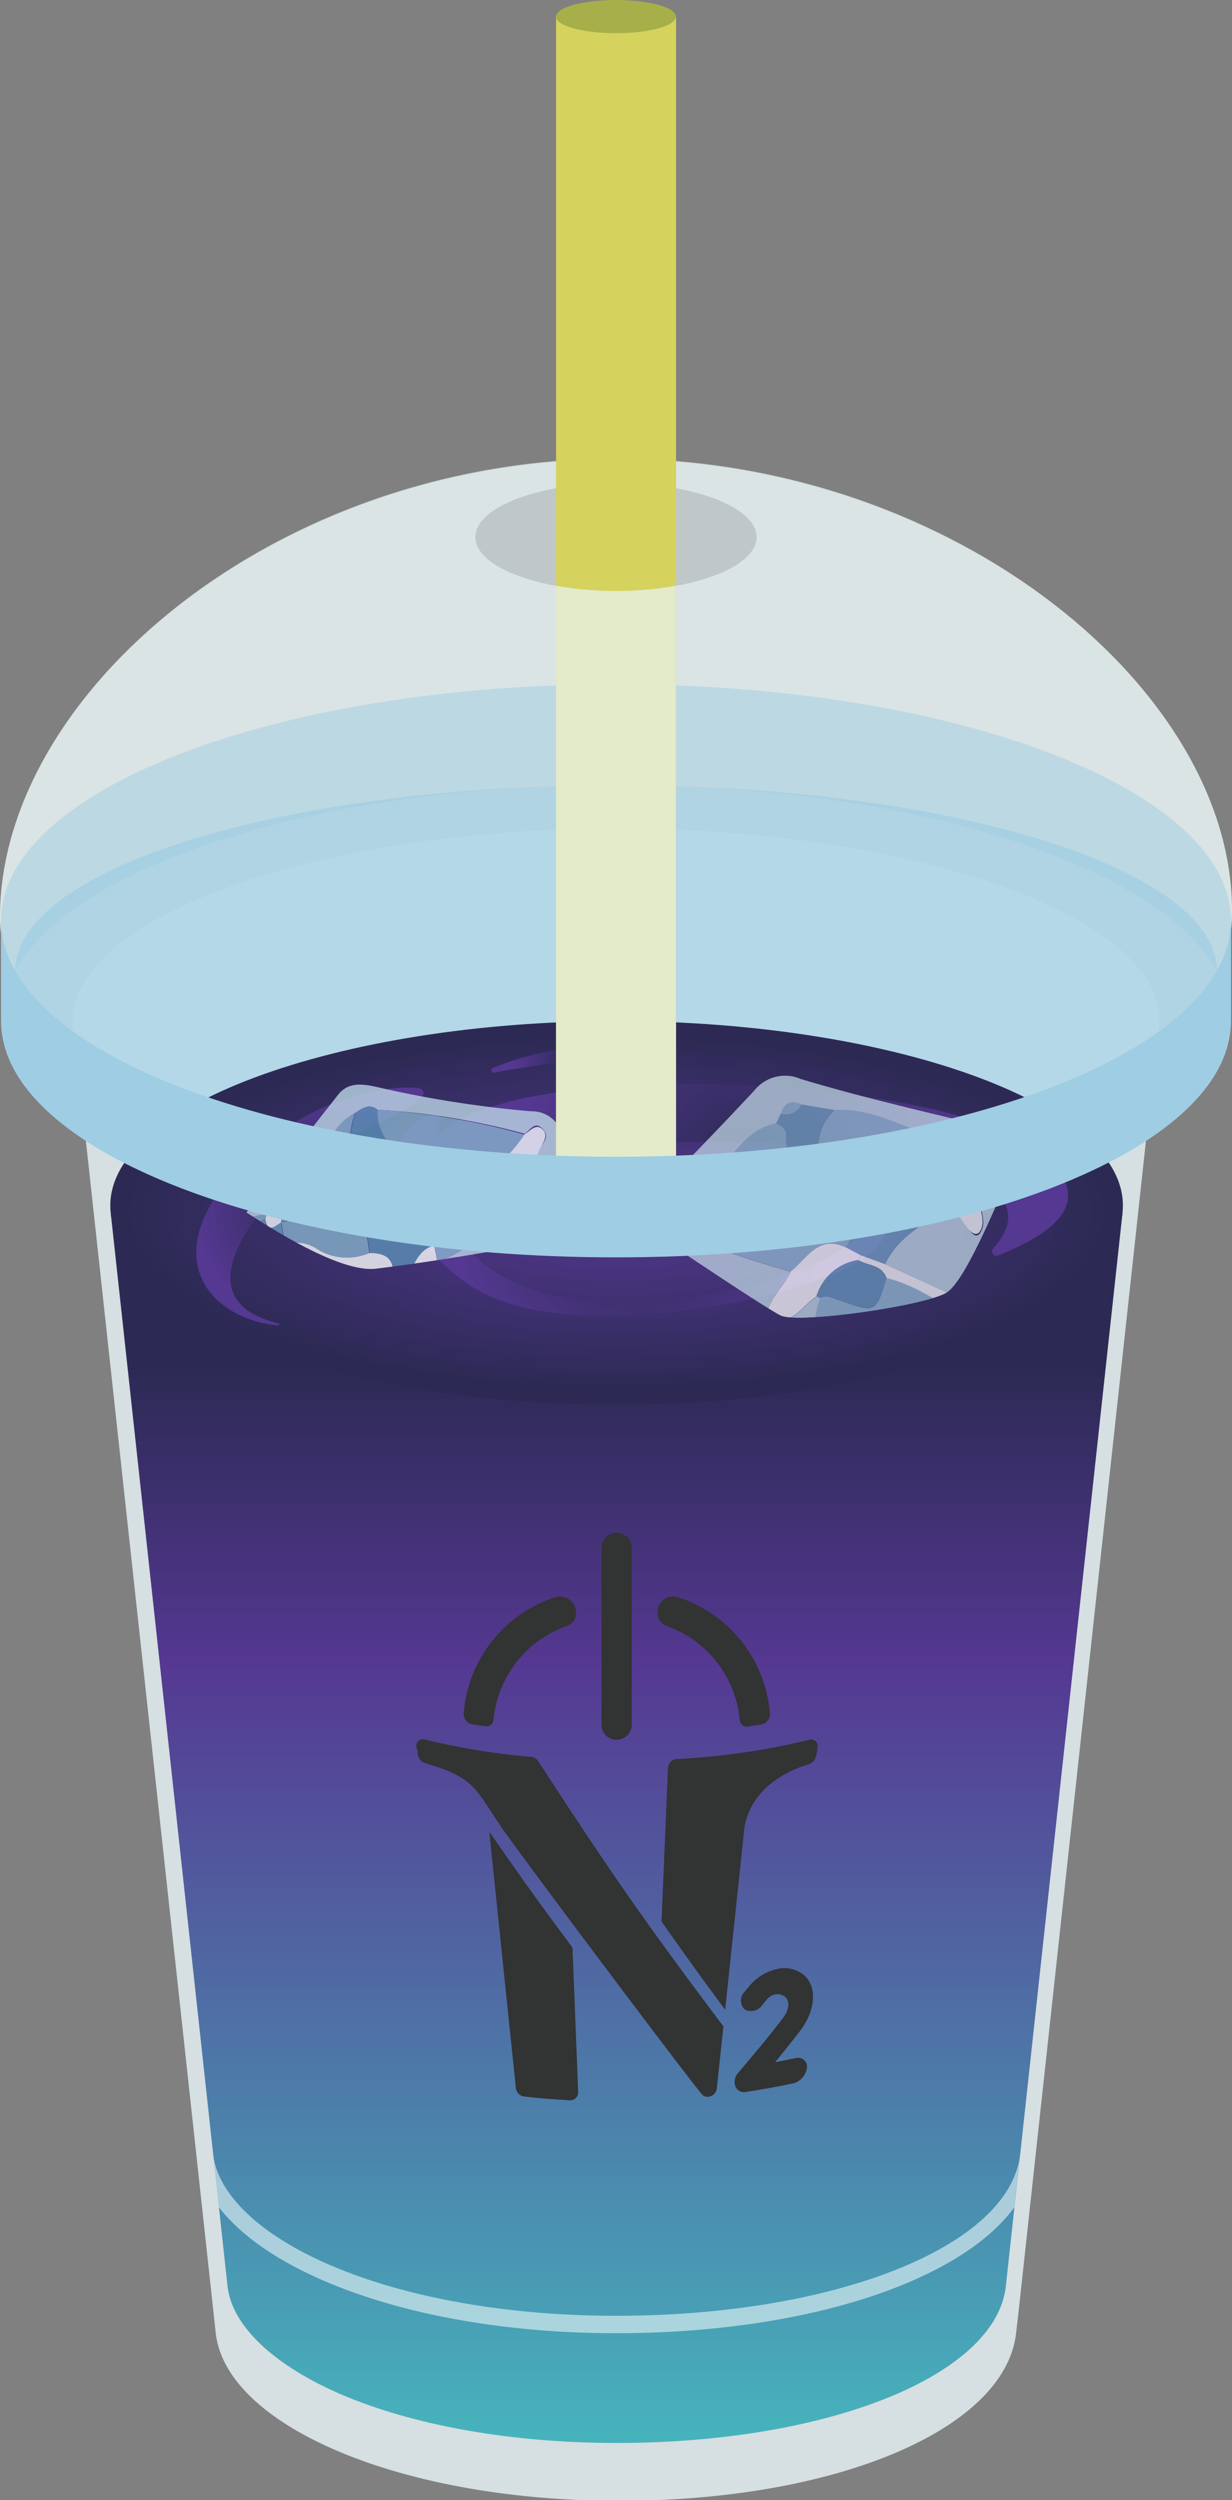 <svg xmlns="http://www.w3.org/2000/svg" xmlns:xlink="http://www.w3.org/1999/xlink" viewBox="0 0 91.35 185.38"><rect x="0" y="0" width="91.35" height="185.38" fill="#808080" stroke="none"/><defs><style>.cls-1{fill:none;}.cls-2,.cls-30,.cls-4{fill:#ebf6f9;}.cls-12,.cls-2{opacity:0.8;}.cls-3{fill:url(#名称未設定グラデーション_143);}.cls-4{opacity:0.6;}.cls-32,.cls-5,.cls-6{fill:#9fcde3;}.cls-5{opacity:0.5;}.cls-30,.cls-6{opacity:0.7;}.cls-7{fill:url(#名称未設定グラデーション_146);}.cls-8{fill:url(#名称未設定グラデーション_149);}.cls-9{fill:url(#名称未設定グラデーション_149-2);}.cls-10{fill:url(#名称未設定グラデーション_149-3);}.cls-11{fill:url(#名称未設定グラデーション_149-4);}.cls-13{clip-path:url(#clip-path);}.cls-14{opacity:0.9;}.cls-15{fill:#c2d9e7;}.cls-16{fill:#96bdd5;}.cls-17{fill:#71a1c2;}.cls-18{fill:#fbfdfe;}.cls-19{fill:#fff;}.cls-20{fill:#6599bc;}.cls-21{fill:#f9fbfd;}.cls-22{fill:#86b0cc;}.cls-23{clip-path:url(#clip-path-2);}.cls-24{fill:#bad4e4;}.cls-25{fill:#5b90b6;}.cls-26{fill:#8ab3cf;}.cls-27{fill:#f3f8fb;}.cls-28{fill:#6b9cbf;}.cls-29{fill:#d5d25d;}.cls-31{fill:#a6af4a;}.cls-33{fill:#323333;}</style><linearGradient id="名称未設定グラデーション_143" x1="45.72" y1="189.79" x2="45.72" y2="101.36" gradientUnits="userSpaceOnUse"><stop offset="0.06" stop-color="#45bbbf"/><stop offset="0.75" stop-color="#553892"/><stop offset="1" stop-color="#2c2a54"/></linearGradient><radialGradient id="名称未設定グラデーション_146" cx="45.72" cy="89.93" r="36.53" gradientTransform="translate(0 57.48) scale(1 0.36)" gradientUnits="userSpaceOnUse"><stop offset="0" stop-color="#553892"/><stop offset="1" stop-color="#2c2a54"/></radialGradient><radialGradient id="名称未設定グラデーション_149" cx="22.97" cy="89.46" r="8.63" gradientUnits="userSpaceOnUse"><stop offset="0" stop-color="#2c2a54"/><stop offset="1" stop-color="#553892"/></radialGradient><radialGradient id="名称未設定グラデーション_149-2" cx="47.55" cy="90.09" r="13.93" xlink:href="#名称未設定グラデーション_149"/><radialGradient id="名称未設定グラデーション_149-3" cx="55.51" cy="86.73" r="17.35" xlink:href="#名称未設定グラデーション_149"/><radialGradient id="名称未設定グラデーション_149-4" cx="42.33" cy="78.52" r="4.24" xlink:href="#名称未設定グラデーション_149"/><clipPath id="clip-path"><path id="SVGID" class="cls-1" d="M46.94,85.05c-1.6.69-1.38,4.42-1.38,4.42s11,7.45,12.33,8.08,10.83-.73,12.33-1.72,4.07-7.48,5.31-10.3-19.3-9.79-19.3-9.79Z"/></clipPath><clipPath id="clip-path-2"><path id="SVGID-2" data-name="SVGID" class="cls-1" d="M11,84.61s12.33,10,16.87,9.46,18.93-2.72,19.72-4.59-9.13-17.2-9.13-17.2Z"/></clipPath></defs><title>アセット 21</title><g id="レイヤー_2" data-name="レイヤー 2"><g id="レイヤー_1-2" data-name="レイヤー 1"><path class="cls-2" d="M86,75.37h0c-.54-7.74-18.9-13.94-40.29-13.94S5.92,67.64,5.4,75.39h0v.08a4.61,4.61,0,0,0,0,.83,8.85,8.85,0,0,0,.16.87l10.64,97.68L16,173c.76,6.83,13.62,12.43,29.89,12.43S74.55,180.06,75.34,173l.2-1.73L85.78,77.15a8,8,0,0,0,.16-.85,4.72,4.72,0,0,0,0-.84Z"/><path class="cls-3" d="M8.21,89.93l8.66,79.58c.32,2.92,3.37,5.83,8.36,8,5.44,2.34,12.71,3.63,20.48,3.63,15.71,0,28.12-5,28.87-11.61l8.65-79.58Z"/><path class="cls-4" d="M45.68,171.71c-8,0-15.58-1.33-21.2-3.76-5.15-2.21-8.31-5.2-8.68-8.21l.43,3.92C20.36,169,31.67,173,45.68,173s25.48-3.8,29.53-9.33l.42-3.86C74.79,166.59,61.88,171.71,45.68,171.71Z"/><path class="cls-4" d="M91.34,68C91,80.24,66.18,86.59,45.67,86.59,23,86.59,0,80.24,0,68c0-16.61,20.45-34,45.67-34S91.78,51.42,91.34,68Z"/><path class="cls-4" d="M45.67,34.05C20.45,34.05,0,51.42,0,68,0,80.24,23,86.59,45.67,86.59,66.18,86.59,91,80.24,91.34,68,91.78,51.42,70.9,34.05,45.67,34.05Zm0,9.77c-5.75,0-10.42-1.79-10.42-4s4.67-4,10.42-4,10.43,1.79,10.43,4S51.43,43.82,45.67,43.82Z"/><path class="cls-5" d="M.08,68.25c0-9.67,20.41-17.51,45.59-17.51s45.6,7.84,45.6,17.51v7.46c0-9.67-20.41-17.51-45.6-17.51S.08,66,.08,75.71Z"/><ellipse class="cls-6" cx="45.68" cy="72" rx="44.56" ry="13.78"/><path class="cls-7" d="M83.23,89.93c-.86,7.75-16.8,14.22-37.51,14.22S9.07,97.72,8.21,89.93,25,75.71,45.72,75.71,84.09,82.13,83.23,89.93Z"/><path class="cls-8" d="M31.09,80.69a.36.36,0,0,1,.23.59c-1.58,1.79-5.5,2.35-9,5.45s-8.85,9.65-1.7,11.39a.08.08,0,0,1,0,.16c-4.76-.45-8.91-4.64-3.54-11C22.22,81.26,29,80.39,31.09,80.69Z"/><path class="cls-9" d="M62.79,89.8a.24.24,0,0,1,.08-.46c1.95.1,4.42,1.14,1.69,3.58-3.47,3.09-22.13,7.26-29.51,2.5-7-4.51-7.13-11.87-2.85-12.81a.38.38,0,0,1,.44.52c-1.25,3.09-.55,12,10.28,13.22C53.91,97.55,68,91.82,62.79,89.8Z"/><path class="cls-10" d="M54.36,88.81A.6.6,0,0,1,54.7,90c-5.4,1.9-14.52,2.76-19.1.12-6.59-3.8-4.71-7.78,6.63-9.25S70.6,81.28,76,84.72c5,3.19,4,6-2,8.37a.32.32,0,0,1-.36-.51C76.11,89.81,75,87,65,85.5c-11.29-1.71-28.67-.78-23.42,2.36C45.07,90,50.35,89.77,54.36,88.81Z"/><path class="cls-11" d="M36.52,79.2A22.46,22.46,0,0,1,48,77.71a.23.23,0,0,1,0,.46,91.75,91.75,0,0,0-11.38,1.37A.18.18,0,0,1,36.52,79.2Z"/><g class="cls-12"><g class="cls-13"><g class="cls-14"><path class="cls-15" d="M46.8,89.59c1.12-.14,1.72-1,2.41-1.75,2.29-2.29,4.53-4.64,6.74-7A2.9,2.9,0,0,1,59.36,80c3.93,1.18,7.92,2.13,11.91,3.09a2.49,2.49,0,0,1,2.18,2.27,79.09,79.09,0,0,0,3.08,12,2.3,2.3,0,0,1-.71,2.85,85.44,85.44,0,0,0-9,9,2.32,2.32,0,0,1-2.92.57,68.55,68.55,0,0,0-12.1-3.22c-1.42-.26-1.65-1.28-2-2.45-1.15-4.21-1.7-8.61-3.72-12.56Zm5.72-2.53c-2.08-.54-2.23,1.34-3,2.41l-.75.81c-.22.69-.81,1.35-.49,2.1.77,1.74.86,3.65,1.44,5.42.63,1.94.81,4.14,2.8,5.39.42,1.91,1.44.74,2,.26,1.73-1.44,2.34-3.64,3.42-5.52,1.17-.18,1.73-1.23,2.62-1.81l.14.07.15.06c-1.3,3.16,1,5.59,1.75,8.37a4.26,4.26,0,0,0-2.78.93c1.61-.16,2.38.92,3.48,1.3.42.6.64,1.5,1.7,1.12.93.3,1.38-.45,1.84-1,1.08-1.19,2.07-2.47,3.09-3.71A3.62,3.62,0,0,0,73,99.63l.34-.93c.4,0,.88.09,1-.43s-.41-.75-.83-.94l-7.88-3.6c1-2.18,3.19-3.06,4.84-4.53.47.65.9,1.33,1.4,2s.79.46,1-.23c.36-1.38-2-6-3.44-6.53-2.47-.87-4.8-2.25-7.55-2.09l-2.42-.41c-.77-.34-1.3-.14-1.54.7l-.33.7c-1.75.32-2.71,1.67-3.77,2.89Z"/><path class="cls-16" d="M53.79,86.18c1.06-1.22,2-2.57,3.77-2.89.4.17.77.44.74.87-.14,2.39,2,3.72,2.56,5.81.44-2.6-1.32-5.38,1-7.67,2.75-.16,5.08,1.22,7.55,2.09-.52.71-.11,1.44,0,2.16a13.38,13.38,0,0,0-6.66,5.93c-2-.94-2.89.86-4.1,1.81a69.2,69.2,0,0,1-7.78-2.65c.42-1.49,1.58-2.4,2.6-3.43C54,87.65,55,87.08,53.79,86.18Z"/><path class="cls-16" d="M69.91,103.3c-1,1.24-2,2.52-3.09,3.71-.46.51-.91,1.26-1.84,1,.07-.94,1.5-1.82.3-2.77A2.08,2.08,0,0,0,63.4,105c-.66.35.23,1.21-.12,1.82-1.1-.38-1.87-1.46-3.48-1.3a4.26,4.26,0,0,1,2.78-.93c-.71-2.78-3-5.21-1.75-8.37.48-.24.91,0,1.34.16,2.76,1,2.76,1,3.57-1.65,2.85.7,5,2.71,7.59,3.94l-.34.93-.73-.12A21.35,21.35,0,0,1,65.7,97.8c-.36,2.1.58,3.84.36,5.67,0,.46-.19,1.16.52,1.37s1-.22,1.44-.58c.67-.55.79-1.77,2-1.67Z"/><path class="cls-17" d="M62.72,92.48a13.38,13.38,0,0,1,6.66-5.93l1.09,2.65c-1.65,1.47-3.85,2.35-4.84,4.53l-1.83-.67Z"/><path class="cls-18" d="M52.48,103.19c-2-1.25-2.17-3.45-2.8-5.39C49.1,96,49,94.12,48.24,92.38c-.32-.75.27-1.41.49-2.1.88.36,1.07,1.2,1.39,2,0,3.48,1.1,6.46,4,8.57C53.75,101.71,53.91,103,52.48,103.19Z"/><path class="cls-19" d="M62.72,92.48l1.08.58-.16.37a3.85,3.85,0,0,0-3.1,2.69c-.89.58-1.45,1.63-2.62,1.81l-1.09-.44c.25-1.27,1.29-2.08,1.79-3.2C59.83,93.34,60.67,91.54,62.72,92.48Z"/><path class="cls-17" d="M61.85,82.3c-2.31,2.29-.55,5.07-1,7.67-.56-2.09-2.7-3.42-2.56-5.81,0-.43-.34-.7-.74-.87l.33-.7a1.3,1.3,0,0,0,1.54-.7Z"/><path class="cls-20" d="M60.54,96.12a3.85,3.85,0,0,1,3.1-2.69c.71.43,1.73.37,2.1,1.33-.81,2.6-.81,2.6-3.57,1.65-.43-.15-.86-.4-1.34-.16l-.15-.06Z"/><path class="cls-21" d="M70.47,89.2l-1.09-2.65c-.09-.72-.5-1.45,0-2.16,1.39.56,3.8,5.15,3.44,6.53-.18.69-.56.74-1,.23S70.94,89.85,70.47,89.2Z"/><path class="cls-16" d="M56.83,97.49l1.09.44c-1.08,1.88-1.69,4.08-3.42,5.52-.58.48-1.6,1.65-2-.26,1.43-.18,1.27-1.48,1.66-2.39A12.12,12.12,0,0,0,56.83,97.49Z"/><path class="cls-21" d="M65.74,94.76c-.37-1-1.39-.9-2.1-1.33l.16-.37,1.83.67,7.88,3.6c.42.19,1,.29.83.94s-.61.42-1,.43C70.76,97.47,68.59,95.46,65.74,94.76Z"/><path class="cls-22" d="M50.12,92.23c-.32-.75-.51-1.59-1.39-2l.75-.81c1.75.12,2.56-.94,3-2.41l1.27-.88c1.22.9.21,1.47-.35,2-1,1-2.18,1.94-2.6,3.43Z"/><path class="cls-17" d="M63.28,106.85c.35-.61-.54-1.47.12-1.82a2.08,2.08,0,0,1,1.88.17c1.2,1-.23,1.83-.3,2.77C63.92,108.35,63.7,107.45,63.28,106.85Z"/><path class="cls-21" d="M72.26,99.51l.73.12a3.62,3.62,0,0,1-3.08,3.67l.12-.71C70.55,101.4,71.91,100.83,72.26,99.51Z"/><path class="cls-21" d="M52.52,87.06c-.48,1.47-1.29,2.53-3,2.41C50.29,88.4,50.44,86.52,52.52,87.06Z"/><path class="cls-16" d="M59.43,81.89a1.3,1.3,0,0,1-1.54.7C58.13,81.75,58.66,81.55,59.43,81.89Z"/><path class="cls-15" d="M50.12,92.23l.72-.59a69.2,69.2,0,0,0,7.78,2.65c-.5,1.12-1.54,1.93-1.79,3.2a12.12,12.12,0,0,1-2.69,3.31C51.22,98.69,50.15,95.71,50.12,92.23Z"/><path class="cls-15" d="M72.26,99.51c-.35,1.32-1.71,1.89-2.23,3.08-1.22-.1-1.34,1.12-2,1.67-.43.36-.85.74-1.44.58s-.57-.91-.52-1.37c.22-1.83-.72-3.57-.36-5.67A21.35,21.35,0,0,0,72.26,99.51Z"/></g></g></g><g class="cls-12"><g class="cls-23"><path class="cls-24" d="M18,90.25c2.36-3,4.7-6.08,7.08-9.09.74-.93,1.75-.8,2.79-.58A80.59,80.59,0,0,0,39.4,82.4a2.31,2.31,0,0,1,2.32,1.87,74,74,0,0,0,4.1,11c.47,1.09.69,2-.16,3-2.26,2.59-4.49,5.2-6.74,7.81-.58-.58,1.19-2.35-1.05-2.07.47-2.52,1.36-4.8,3.66-6.25,0,1-.46,1.95.21,3a5.74,5.74,0,0,1,2.47-2.65,1.62,1.62,0,0,0,.65-2.41A9.52,9.52,0,0,0,42,91.87c-.11-.47-.29-.9-.86-.93a.27.27,0,0,0-.29.39c.19.54.64.61,1.13.57.33,1.48,1.5,2.92.22,4.47-.09-.53-.11-1.11-.88-1.1a2.17,2.17,0,0,0-1.89,1.28c-1.5,2.37-1.73,5.43-4,7.35H35c-.53-1.59-1.73-2.9-1.89-4.64.56.15,1.15.54,1.64-.09a1.43,1.43,0,0,0,0-1.69c-.76-1.31-1.55-2.61-2.33-3.92C36.06,92.24,38,89.29,39.51,86v0l.37-.49c.11-.6,1-1.09.39-1.77s-.94.06-1.37.32A52.59,52.59,0,0,0,28,82.29c-.64-.52-1.14-.08-1.66.23-1.89,1-2.23,3.12-3.45,4.59a1.21,1.21,0,0,1-.38.06c-1.43.44-2,1.67-2.71,2.84l-1.69.33Z"/><path class="cls-24" d="M38.75,106.22c-1.85,3.17-1.51,3-5,2.26s-7-1.19-10.56-1.68a2.46,2.46,0,0,1-2.4-2,50.75,50.75,0,0,0-3.89-10.34c-.87-1.88-.83-3.19,1.08-4.19l.11.09a.52.52,0,0,0,.41.65l.09.81c-1.08.81-.68,1.72-.18,2.63.77,1.39,1.56,2.76,2.34,4.14,0,1.94,1.17,3.48,1.76,5.21a2.1,2.1,0,0,0,2.36,1.45c2,1.2,4.32,1.09,6.49,1.59a12.33,12.33,0,0,0,4.8-.24l.45,0C37.4,107,38,106.16,38.75,106.22Z"/><path class="cls-21" d="M38.75,106.22c-.74-.06-1.35.76-2.15.34-.11-1.13.93-1.71,1.27-2.63,2.24-.28.47,1.49,1.05,2.07A.32.32,0,0,1,38.75,106.22Z"/><path class="cls-22" d="M31.36,106.82c-2.18-.5-4.5-.39-6.5-1.59,0-.53-.07-1.06-.1-1.59.59-.49,1.75-.83,1.44-1.67s-1.41-.26-2.16-.23a.71.71,0,0,0-.2,0l-.71-1.15c2.12-1.51,4.43-2.87,4.46-5.95l1.56-.23,1.24-.17.82,2.35c-1.11.71-1.47,2-2.38,2.93-1.95,2-1.87,2,.67,2.88.7.23,1.41.45,2.11.7.87.32,1.28.12,1.12-.89-.2-1.26-.35-2.54-.52-3.8a1.53,1.53,0,0,1,.91.8c.16,1.74,1.36,3,1.89,4.64-.62.3-1.84-.85-1.9.53S32.1,106.15,31.36,106.82Z"/><path class="cls-22" d="M28,82.29A52.59,52.59,0,0,1,38.9,84.13c-1.27,1.94-3.35,3.24-4.23,5.48l0,0a.37.37,0,0,0-.36.48v0a.65.65,0,0,0-.77.53l0,0-.43.5-1,.53a19.14,19.14,0,0,0-1.89-4.77C29.41,85.36,27.85,84.22,28,82.29Z"/><path class="cls-25" d="M28,82.29c-.12,1.93,1.44,3.07,2.25,4.53a19.14,19.14,0,0,1,1.89,4.77c0,.26,0,.51.08.77-1,.24-1.34,1.15-1.8,1.92l-1.24.17c.07-1.28-.77-1.5-1.77-1.54-.32-3.47-2.26-6.77-1.07-10.39C26.83,82.21,27.33,81.77,28,82.29Z"/><path class="cls-22" d="M26.31,82.52c-1.19,3.62.75,6.92,1.07,10.39a4.2,4.2,0,0,1-3.82-.27,2.84,2.84,0,0,0-2.47-.38l0-.19-.22-1.43h0c.95-.12,1.19-.7,1-1.56l.6-.71c.54-.05,1.06-.18,1.09-.83,0-.46-.39-.4-.7-.43C24.08,85.64,24.42,83.5,26.31,82.52Z"/><path class="cls-26" d="M37.87,103.93c-.34.92-1.38,1.5-1.27,2.63l-.45,0-.78-2.68c2.3-1.92,2.53-5,4-7.35a2.17,2.17,0,0,1,1.89-1.28c.77,0,.79.57.88,1.1h0a.83.83,0,0,0-.3.87v0l-.36.47h0C39.23,99.13,38.34,101.41,37.87,103.93Z"/><path class="cls-18" d="M30.39,94.28c.46-.77.77-1.68,1.8-1.92l.24,1.19c.78,1.31,1.57,2.61,2.33,3.92a1.43,1.43,0,0,1,0,1.69c-.49.63-1.08.24-1.64.09a1.53,1.53,0,0,0-.91-.8c-.05-.76-.17-1.48-1-1.82Z"/><path class="cls-26" d="M32.43,93.55l-.24-1.19c0-.26,0-.51-.08-.77l1-.53c.25-.08.43-.21.43-.5l0,0a.73.73,0,0,0,.77-.53v0l.36-.48,0,0c1.88-.84,2.85-2.9,4.84-3.58C38,89.29,36.06,92.24,32.43,93.55Z"/><path class="cls-26" d="M42.17,96.37c1.28-1.55.11-3-.22-4.47l0,0a9.52,9.52,0,0,1,2.89,3.79,1.62,1.62,0,0,1-.65,2.41,5.74,5.74,0,0,0-2.47,2.65c-.67-1.09-.23-2.07-.21-3h0l.36-.47v0a.88.88,0,0,0,.3-.87Z"/><path class="cls-25" d="M35.37,103.9l.78,2.68a12.33,12.33,0,0,1-4.8.24c.75-.67,1.7-1.06,1.76-2.4s1.28-.23,1.9-.53Z"/><path class="cls-27" d="M39.51,86c-2,.68-3,2.74-4.84,3.58.88-2.24,3-3.54,4.23-5.48.43-.26.87-.86,1.37-.32S40,85,39.88,85.58c-.13.16-.25.33-.37.49Z"/><path class="cls-27" d="M22.47,88.37l-.6.71c-.51.41-1.05.81-1,1.56h0c-.46.24-1,.89-1.21-.23l.13-.4c.67-1.17,1.28-2.4,2.71-2.84C22.48,87.57,22.47,88,22.47,88.37Z"/><path class="cls-28" d="M22.47,88.37c0-.4,0-.8,0-1.2a1.21,1.21,0,0,0,.38-.06c.31,0,.73,0,.7.43C23.53,88.19,23,88.32,22.47,88.37Z"/><path class="cls-26" d="M42,91.9c-.49,0-.94,0-1.13-.57a.27.27,0,0,1,.29-.39c.57,0,.75.46.86.93Z"/><path class="cls-22" d="M19.77,90c0,.13-.08.27-.13.4L18.49,91a.52.52,0,0,1-.41-.65Z"/><path class="cls-26" d="M39.51,86.07c.12-.16.24-.33.37-.49C39.75,85.74,39.63,85.91,39.51,86.07Z"/><path class="cls-22" d="M20.74,98.57c-.78-1.38-1.57-2.75-2.34-4.14-.5-.91-.9-1.82.18-2.63l2.08.52A6.73,6.73,0,0,0,21.11,96a2.31,2.31,0,0,1,0,2.5A.7.7,0,0,0,20.74,98.57Z"/><path class="cls-18" d="M20.74,98.57a.84.84,0,0,1,.35,0l2,2.1.71,1.15.92,1.86c0,.53.07,1.06.1,1.59a2.1,2.1,0,0,1-2.36-1.45C21.91,102.05,20.69,100.51,20.74,98.57Z"/><path class="cls-28" d="M20.66,92.32l-2.08-.52L18.49,91l1.15-.58c.21,1.12.75.47,1.21.23.07.48.15,1,.22,1.43Z"/><path class="cls-24" d="M20.66,92.32l.41-.25,0,.19c1.76,1.9,4.36,1.56,6.5,2.42,0,3.08-2.34,4.44-4.46,5.95l-2-2.1a2.29,2.29,0,0,0,0-2.49A6.73,6.73,0,0,1,20.66,92.32Z"/><path class="cls-24" d="M31.21,96.63c.83.34.95,1.06,1,1.82.17,1.26.32,2.54.52,3.8.16,1-.25,1.21-1.12.89-.7-.25-1.41-.47-2.11-.7-2.54-.84-2.62-.92-.67-2.88C29.74,98.65,30.1,97.34,31.21,96.63Z"/><path class="cls-21" d="M27.59,94.68c-2.14-.86-4.74-.52-6.5-2.42a2.84,2.84,0,0,1,2.47.38,4.2,4.2,0,0,0,3.82.27c1,0,1.84.26,1.77,1.54Z"/><path class="cls-28" d="M24.76,103.64l-.92-1.86a.71.71,0,0,1,.2,0c.75,0,1.82-.67,2.16.23S25.35,103.15,24.76,103.64Z"/><path class="cls-27" d="M34.34,90.05a.73.73,0,0,1-.77.53A.65.65,0,0,1,34.34,90.05Z"/><path class="cls-27" d="M33.59,90.56c0,.29-.18.42-.43.5Z"/><path class="cls-27" d="M34.69,89.59l-.36.48A.37.37,0,0,1,34.69,89.59Z"/><path class="cls-28" d="M20.84,90.64c0-.75.52-1.15,1-1.56C22,89.94,21.79,90.52,20.84,90.64Z"/><path class="cls-24" d="M42.17,96.37a.88.88,0,0,1-.3.87A.83.83,0,0,1,42.17,96.37Z"/><path class="cls-24" d="M41.88,97.22l-.36.47Z"/></g></g><rect class="cls-29" x="41.23" y="1.23" width="8.9" height="88.27"/><path class="cls-30" d="M41.23,86.5q2.22.09,4.44.09c1.47,0,3,0,4.45-.1V43.43a25.53,25.53,0,0,1-8.89,0Z"/><ellipse class="cls-31" cx="45.67" cy="1.23" rx="4.45" ry="1.23"/><path class="cls-32" d="M91.27,75.71c0,9.68-20.41,17.52-45.6,17.52S.08,85.39.08,75.71V68.25c0,9.68,20.41,17.52,45.59,17.52s45.6-7.84,45.6-17.52Z"/><path class="cls-33" d="M36.28,135.81c2.46,3.56,3.7,5.28,6.17,8.6.17,4.28.25,6.42.42,10.7a.59.59,0,0,1-.63.62c-1.35-.08-2-.13-3.37-.28a.71.71,0,0,1-.62-.63C37.46,147.23,37.07,143.42,36.28,135.81Z"/><path class="cls-33" d="M52.53,155.47h0a.54.54,0,0,1-.5-.2c-1.69-2.06-12.89-17-14.77-19.67-2-2.91-2-3.8-5.71-4.85a.87.87,0,0,1-.58-.66c0-.21,0-.31-.09-.52a.49.49,0,0,1,.61-.59,53.31,53.31,0,0,0,7.9,1.29.69.69,0,0,1,.52.32c5.49,8.46,8.26,12.39,13.73,19.66-.2,1.84-.29,2.75-.49,4.59A.71.71,0,0,1,52.53,155.47Z"/><path class="cls-33" d="M55.2,135.47c-.57,5.42-.86,8.13-1.43,13.55-1.88-2.55-2.83-3.86-4.72-6.55.19-4.56.29-6.84.48-11.39a.69.69,0,0,1,.63-.65A52.6,52.6,0,0,0,60,129a.48.48,0,0,1,.61.58c0,.23-.05.34-.09.57a.83.83,0,0,1-.55.66C56.64,131.85,55.49,133.86,55.2,135.47Z"/><path class="cls-33" d="M45.72,129h0a1.12,1.12,0,0,1-1.12-1.12V114.76a1.11,1.11,0,0,1,1.12-1.1h0a1.11,1.11,0,0,1,1.12,1.1V127.9A1.12,1.12,0,0,1,45.72,129Z"/><path class="cls-33" d="M49.37,120.54a8.18,8.18,0,0,1,5.48,7,.52.52,0,0,0,.62.47l1-.15a.78.78,0,0,0,.62-.79,9.9,9.9,0,0,0-6.81-8.64,1.15,1.15,0,0,0-1.52,1.07v.07A1,1,0,0,0,49.37,120.54Z"/><path class="cls-33" d="M36.59,127.55a8.19,8.19,0,0,1,5.47-7,1,1,0,0,0,.65-1h0a1.19,1.19,0,0,0-1.57-1.11,9.86,9.86,0,0,0-6.76,8.62.78.78,0,0,0,.62.79l1,.15A.53.53,0,0,0,36.59,127.55Z"/><path class="cls-33" d="M58.84,154.47c-1.41.29-2.12.42-3.53.64a.68.68,0,0,1-.79-.43,1,1,0,0,1,.23-1c1.31-1.56,2-2.36,3.27-4,.39-.5.65-1.2.19-1.62a.85.85,0,0,0-.77-.17,1.09,1.09,0,0,0-.61.4l-.31.38a1,1,0,0,1-1.31.32.93.93,0,0,1,0-1.31l.32-.38a3.67,3.67,0,0,1,2-1.28,2.31,2.31,0,0,1,2.08.42c1,.9.88,2.63-.32,4.19-.72.92-1.08,1.38-1.81,2.28l1.52-.31a.66.66,0,0,1,.83.75A1.39,1.39,0,0,1,58.84,154.47Z"/></g></g></svg>